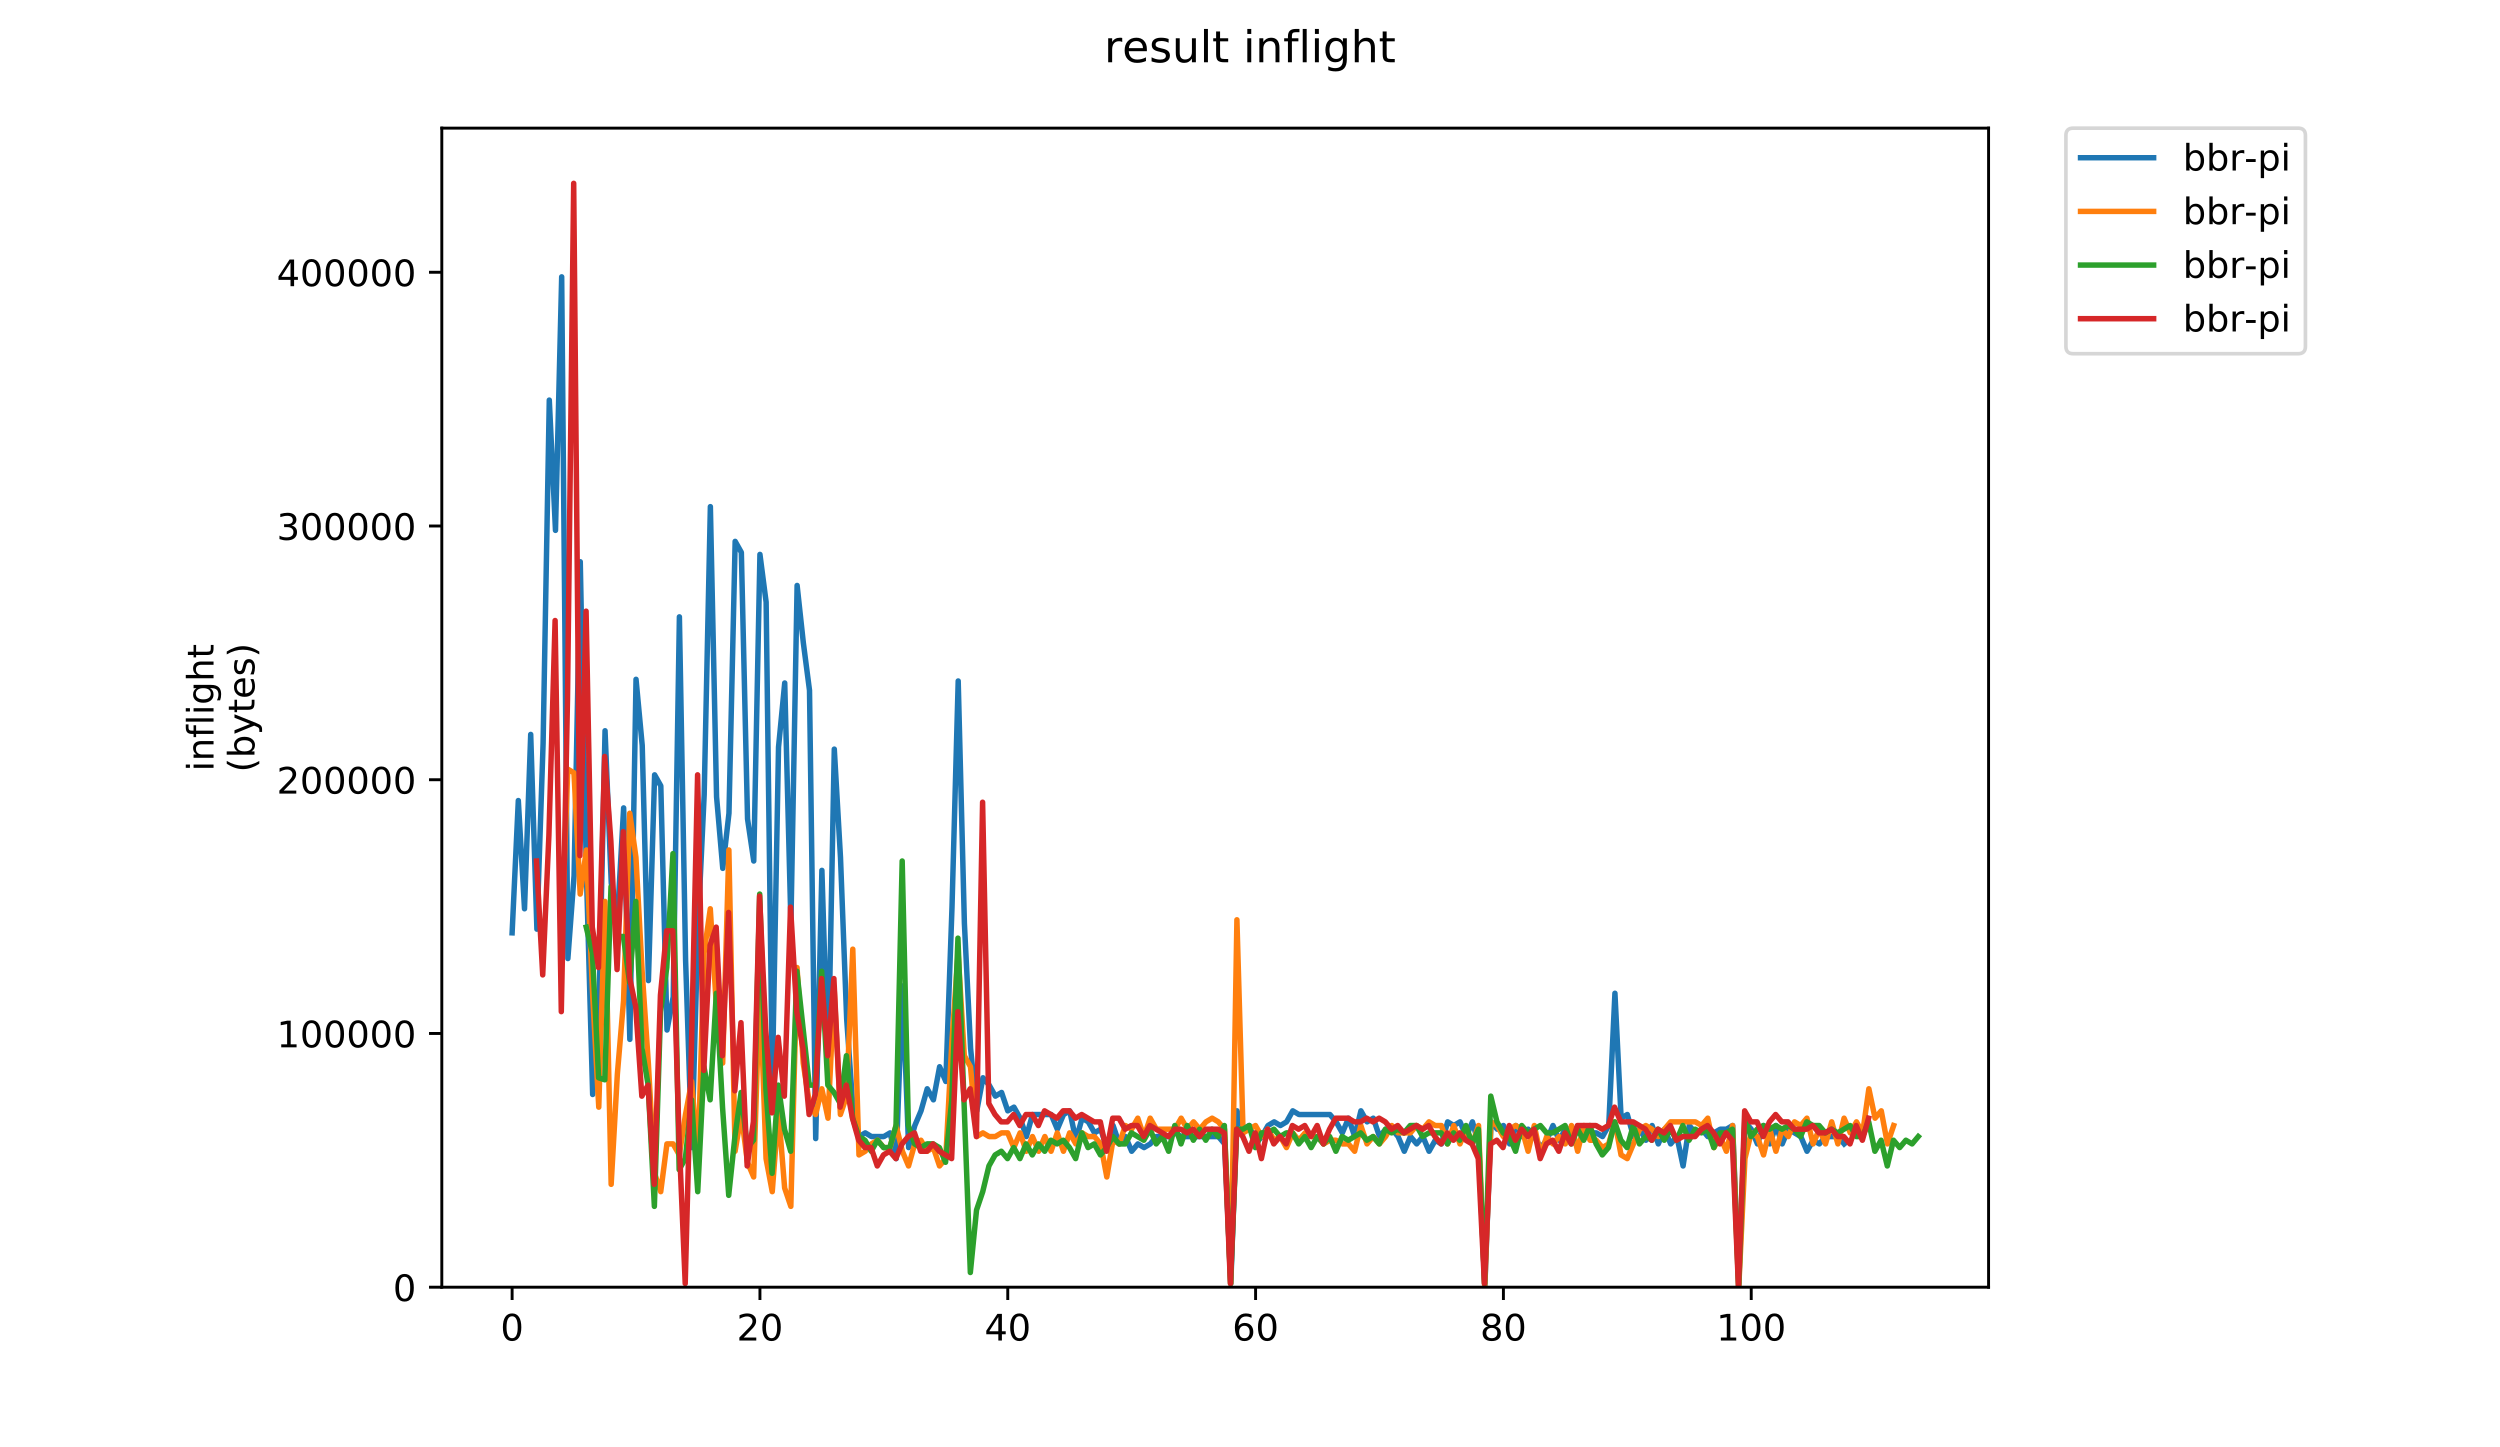<?xml version="1.0" encoding="utf-8" standalone="no"?>
<!DOCTYPE svg PUBLIC "-//W3C//DTD SVG 1.1//EN"
  "http://www.w3.org/Graphics/SVG/1.1/DTD/svg11.dtd">
<!-- Created with matplotlib (https://matplotlib.org/) -->
<svg height="396pt" version="1.1" viewBox="0 0 684 396" width="684pt" xmlns="http://www.w3.org/2000/svg" xmlns:xlink="http://www.w3.org/1999/xlink">
 <defs>
  <style type="text/css">
*{stroke-linecap:butt;stroke-linejoin:round;}
  </style>
 </defs>
 <g id="figure_1">
  <g id="patch_1">
   <path d="M 0 396 
L 684 396 
L 684 0 
L 0 0 
z
" style="fill:#ffffff;"/>
  </g>
  <g id="axes_1">
   <g id="patch_2">
    <path d="M 120.879 352.174 
L 544.074 352.174 
L 544.074 35.062 
L 120.879 35.062 
z
" style="fill:#ffffff;"/>
   </g>
   <g id="matplotlib.axis_1">
    <g id="xtick_1">
     <g id="line2d_1">
      <defs>
       <path d="M 0 0 
L 0 3.5 
" id="m3558e6fd8f" style="stroke:#000000;stroke-width:0.8;"/>
      </defs>
      <g>
       <use style="stroke:#000000;stroke-width:0.8;" x="140.115" xlink:href="#m3558e6fd8f" y="352.174"/>
      </g>
     </g>
     <g id="text_1">
      <!-- 0 -->
      <defs>
       <path d="M 31.781 66.406 
Q 24.172 66.406 20.328 58.906 
Q 16.5 51.422 16.5 36.375 
Q 16.5 21.391 20.328 13.891 
Q 24.172 6.391 31.781 6.391 
Q 39.453 6.391 43.281 13.891 
Q 47.125 21.391 47.125 36.375 
Q 47.125 51.422 43.281 58.906 
Q 39.453 66.406 31.781 66.406 
z
M 31.781 74.219 
Q 44.047 74.219 50.516 64.516 
Q 56.984 54.828 56.984 36.375 
Q 56.984 17.969 50.516 8.266 
Q 44.047 -1.422 31.781 -1.422 
Q 19.531 -1.422 13.062 8.266 
Q 6.594 17.969 6.594 36.375 
Q 6.594 54.828 13.062 64.516 
Q 19.531 74.219 31.781 74.219 
z
" id="DejaVuSans-48"/>
      </defs>
      <g transform="translate(136.933 366.773)scale(0.1 -0.1)">
       <use xlink:href="#DejaVuSans-48"/>
      </g>
     </g>
    </g>
    <g id="xtick_2">
     <g id="line2d_2">
      <g>
       <use style="stroke:#000000;stroke-width:0.8;" x="207.919" xlink:href="#m3558e6fd8f" y="352.174"/>
      </g>
     </g>
     <g id="text_2">
      <!-- 20 -->
      <defs>
       <path d="M 19.188 8.297 
L 53.609 8.297 
L 53.609 0 
L 7.328 0 
L 7.328 8.297 
Q 12.938 14.109 22.625 23.891 
Q 32.328 33.688 34.812 36.531 
Q 39.547 41.844 41.422 45.531 
Q 43.312 49.219 43.312 52.781 
Q 43.312 58.594 39.234 62.25 
Q 35.156 65.922 28.609 65.922 
Q 23.969 65.922 18.812 64.312 
Q 13.672 62.703 7.812 59.422 
L 7.812 69.391 
Q 13.766 71.781 18.938 73 
Q 24.125 74.219 28.422 74.219 
Q 39.75 74.219 46.484 68.547 
Q 53.219 62.891 53.219 53.422 
Q 53.219 48.922 51.531 44.891 
Q 49.859 40.875 45.406 35.406 
Q 44.188 33.984 37.641 27.219 
Q 31.109 20.453 19.188 8.297 
z
" id="DejaVuSans-50"/>
      </defs>
      <g transform="translate(201.557 366.773)scale(0.1 -0.1)">
       <use xlink:href="#DejaVuSans-50"/>
       <use x="63.623" xlink:href="#DejaVuSans-48"/>
      </g>
     </g>
    </g>
    <g id="xtick_3">
     <g id="line2d_3">
      <g>
       <use style="stroke:#000000;stroke-width:0.8;" x="275.724" xlink:href="#m3558e6fd8f" y="352.174"/>
      </g>
     </g>
     <g id="text_3">
      <!-- 40 -->
      <defs>
       <path d="M 37.797 64.312 
L 12.891 25.391 
L 37.797 25.391 
z
M 35.203 72.906 
L 47.609 72.906 
L 47.609 25.391 
L 58.016 25.391 
L 58.016 17.188 
L 47.609 17.188 
L 47.609 0 
L 37.797 0 
L 37.797 17.188 
L 4.891 17.188 
L 4.891 26.703 
z
" id="DejaVuSans-52"/>
      </defs>
      <g transform="translate(269.361 366.773)scale(0.1 -0.1)">
       <use xlink:href="#DejaVuSans-52"/>
       <use x="63.623" xlink:href="#DejaVuSans-48"/>
      </g>
     </g>
    </g>
    <g id="xtick_4">
     <g id="line2d_4">
      <g>
       <use style="stroke:#000000;stroke-width:0.8;" x="343.528" xlink:href="#m3558e6fd8f" y="352.174"/>
      </g>
     </g>
     <g id="text_4">
      <!-- 60 -->
      <defs>
       <path d="M 33.016 40.375 
Q 26.375 40.375 22.484 35.828 
Q 18.609 31.297 18.609 23.391 
Q 18.609 15.531 22.484 10.953 
Q 26.375 6.391 33.016 6.391 
Q 39.656 6.391 43.531 10.953 
Q 47.406 15.531 47.406 23.391 
Q 47.406 31.297 43.531 35.828 
Q 39.656 40.375 33.016 40.375 
z
M 52.594 71.297 
L 52.594 62.312 
Q 48.875 64.062 45.094 64.984 
Q 41.312 65.922 37.594 65.922 
Q 27.828 65.922 22.672 59.328 
Q 17.531 52.734 16.797 39.406 
Q 19.672 43.656 24.016 45.922 
Q 28.375 48.188 33.594 48.188 
Q 44.578 48.188 50.953 41.516 
Q 57.328 34.859 57.328 23.391 
Q 57.328 12.156 50.688 5.359 
Q 44.047 -1.422 33.016 -1.422 
Q 20.359 -1.422 13.672 8.266 
Q 6.984 17.969 6.984 36.375 
Q 6.984 53.656 15.188 63.938 
Q 23.391 74.219 37.203 74.219 
Q 40.922 74.219 44.703 73.484 
Q 48.484 72.75 52.594 71.297 
z
" id="DejaVuSans-54"/>
      </defs>
      <g transform="translate(337.166 366.773)scale(0.1 -0.1)">
       <use xlink:href="#DejaVuSans-54"/>
       <use x="63.623" xlink:href="#DejaVuSans-48"/>
      </g>
     </g>
    </g>
    <g id="xtick_5">
     <g id="line2d_5">
      <g>
       <use style="stroke:#000000;stroke-width:0.8;" x="411.333" xlink:href="#m3558e6fd8f" y="352.174"/>
      </g>
     </g>
     <g id="text_5">
      <!-- 80 -->
      <defs>
       <path d="M 31.781 34.625 
Q 24.75 34.625 20.719 30.859 
Q 16.703 27.094 16.703 20.516 
Q 16.703 13.922 20.719 10.156 
Q 24.75 6.391 31.781 6.391 
Q 38.812 6.391 42.859 10.172 
Q 46.922 13.969 46.922 20.516 
Q 46.922 27.094 42.891 30.859 
Q 38.875 34.625 31.781 34.625 
z
M 21.922 38.812 
Q 15.578 40.375 12.031 44.719 
Q 8.5 49.078 8.5 55.328 
Q 8.5 64.062 14.719 69.141 
Q 20.953 74.219 31.781 74.219 
Q 42.672 74.219 48.875 69.141 
Q 55.078 64.062 55.078 55.328 
Q 55.078 49.078 51.531 44.719 
Q 48 40.375 41.703 38.812 
Q 48.828 37.156 52.797 32.312 
Q 56.781 27.484 56.781 20.516 
Q 56.781 9.906 50.312 4.234 
Q 43.844 -1.422 31.781 -1.422 
Q 19.734 -1.422 13.25 4.234 
Q 6.781 9.906 6.781 20.516 
Q 6.781 27.484 10.781 32.312 
Q 14.797 37.156 21.922 38.812 
z
M 18.312 54.391 
Q 18.312 48.734 21.844 45.562 
Q 25.391 42.391 31.781 42.391 
Q 38.141 42.391 41.719 45.562 
Q 45.312 48.734 45.312 54.391 
Q 45.312 60.062 41.719 63.234 
Q 38.141 66.406 31.781 66.406 
Q 25.391 66.406 21.844 63.234 
Q 18.312 60.062 18.312 54.391 
z
" id="DejaVuSans-56"/>
      </defs>
      <g transform="translate(404.97 366.773)scale(0.1 -0.1)">
       <use xlink:href="#DejaVuSans-56"/>
       <use x="63.623" xlink:href="#DejaVuSans-48"/>
      </g>
     </g>
    </g>
    <g id="xtick_6">
     <g id="line2d_6">
      <g>
       <use style="stroke:#000000;stroke-width:0.8;" x="479.137" xlink:href="#m3558e6fd8f" y="352.174"/>
      </g>
     </g>
     <g id="text_6">
      <!-- 100 -->
      <defs>
       <path d="M 12.406 8.297 
L 28.516 8.297 
L 28.516 63.922 
L 10.984 60.406 
L 10.984 69.391 
L 28.422 72.906 
L 38.281 72.906 
L 38.281 8.297 
L 54.391 8.297 
L 54.391 0 
L 12.406 0 
z
" id="DejaVuSans-49"/>
      </defs>
      <g transform="translate(469.594 366.773)scale(0.1 -0.1)">
       <use xlink:href="#DejaVuSans-49"/>
       <use x="63.623" xlink:href="#DejaVuSans-48"/>
       <use x="127.246" xlink:href="#DejaVuSans-48"/>
      </g>
     </g>
    </g>
   </g>
   <g id="matplotlib.axis_2">
    <g id="ytick_1">
     <g id="line2d_7">
      <defs>
       <path d="M 0 0 
L -3.5 0 
" id="m67be1ddb47" style="stroke:#000000;stroke-width:0.8;"/>
      </defs>
      <g>
       <use style="stroke:#000000;stroke-width:0.8;" x="120.879" xlink:href="#m67be1ddb47" y="352.174"/>
      </g>
     </g>
     <g id="text_7">
      <!-- 0 -->
      <g transform="translate(107.516 355.973)scale(0.1 -0.1)">
       <use xlink:href="#DejaVuSans-48"/>
      </g>
     </g>
    </g>
    <g id="ytick_2">
     <g id="line2d_8">
      <g>
       <use style="stroke:#000000;stroke-width:0.8;" x="120.879" xlink:href="#m67be1ddb47" y="282.755"/>
      </g>
     </g>
     <g id="text_8">
      <!-- 100000 -->
      <g transform="translate(75.704 286.554)scale(0.1 -0.1)">
       <use xlink:href="#DejaVuSans-49"/>
       <use x="63.623" xlink:href="#DejaVuSans-48"/>
       <use x="127.246" xlink:href="#DejaVuSans-48"/>
       <use x="190.869" xlink:href="#DejaVuSans-48"/>
       <use x="254.492" xlink:href="#DejaVuSans-48"/>
       <use x="318.115" xlink:href="#DejaVuSans-48"/>
      </g>
     </g>
    </g>
    <g id="ytick_3">
     <g id="line2d_9">
      <g>
       <use style="stroke:#000000;stroke-width:0.8;" x="120.879" xlink:href="#m67be1ddb47" y="213.336"/>
      </g>
     </g>
     <g id="text_9">
      <!-- 200000 -->
      <g transform="translate(75.704 217.136)scale(0.1 -0.1)">
       <use xlink:href="#DejaVuSans-50"/>
       <use x="63.623" xlink:href="#DejaVuSans-48"/>
       <use x="127.246" xlink:href="#DejaVuSans-48"/>
       <use x="190.869" xlink:href="#DejaVuSans-48"/>
       <use x="254.492" xlink:href="#DejaVuSans-48"/>
       <use x="318.115" xlink:href="#DejaVuSans-48"/>
      </g>
     </g>
    </g>
    <g id="ytick_4">
     <g id="line2d_10">
      <g>
       <use style="stroke:#000000;stroke-width:0.8;" x="120.879" xlink:href="#m67be1ddb47" y="143.917"/>
      </g>
     </g>
     <g id="text_10">
      <!-- 300000 -->
      <defs>
       <path d="M 40.578 39.312 
Q 47.656 37.797 51.625 33 
Q 55.609 28.219 55.609 21.188 
Q 55.609 10.406 48.188 4.484 
Q 40.766 -1.422 27.094 -1.422 
Q 22.516 -1.422 17.656 -0.516 
Q 12.797 0.391 7.625 2.203 
L 7.625 11.719 
Q 11.719 9.328 16.594 8.109 
Q 21.484 6.891 26.812 6.891 
Q 36.078 6.891 40.938 10.547 
Q 45.797 14.203 45.797 21.188 
Q 45.797 27.641 41.281 31.266 
Q 36.766 34.906 28.719 34.906 
L 20.219 34.906 
L 20.219 43.016 
L 29.109 43.016 
Q 36.375 43.016 40.234 45.922 
Q 44.094 48.828 44.094 54.297 
Q 44.094 59.906 40.109 62.906 
Q 36.141 65.922 28.719 65.922 
Q 24.656 65.922 20.016 65.031 
Q 15.375 64.156 9.812 62.312 
L 9.812 71.094 
Q 15.438 72.656 20.344 73.438 
Q 25.25 74.219 29.594 74.219 
Q 40.828 74.219 47.359 69.109 
Q 53.906 64.016 53.906 55.328 
Q 53.906 49.266 50.438 45.094 
Q 46.969 40.922 40.578 39.312 
z
" id="DejaVuSans-51"/>
      </defs>
      <g transform="translate(75.704 147.717)scale(0.1 -0.1)">
       <use xlink:href="#DejaVuSans-51"/>
       <use x="63.623" xlink:href="#DejaVuSans-48"/>
       <use x="127.246" xlink:href="#DejaVuSans-48"/>
       <use x="190.869" xlink:href="#DejaVuSans-48"/>
       <use x="254.492" xlink:href="#DejaVuSans-48"/>
       <use x="318.115" xlink:href="#DejaVuSans-48"/>
      </g>
     </g>
    </g>
    <g id="ytick_5">
     <g id="line2d_11">
      <g>
       <use style="stroke:#000000;stroke-width:0.8;" x="120.879" xlink:href="#m67be1ddb47" y="74.499"/>
      </g>
     </g>
     <g id="text_11">
      <!-- 400000 -->
      <g transform="translate(75.704 78.298)scale(0.1 -0.1)">
       <use xlink:href="#DejaVuSans-52"/>
       <use x="63.623" xlink:href="#DejaVuSans-48"/>
       <use x="127.246" xlink:href="#DejaVuSans-48"/>
       <use x="190.869" xlink:href="#DejaVuSans-48"/>
       <use x="254.492" xlink:href="#DejaVuSans-48"/>
       <use x="318.115" xlink:href="#DejaVuSans-48"/>
      </g>
     </g>
    </g>
    <g id="text_12">
     <!-- inflight -->
     <defs>
      <path d="M 9.422 54.688 
L 18.406 54.688 
L 18.406 0 
L 9.422 0 
z
M 9.422 75.984 
L 18.406 75.984 
L 18.406 64.594 
L 9.422 64.594 
z
" id="DejaVuSans-105"/>
      <path d="M 54.891 33.016 
L 54.891 0 
L 45.906 0 
L 45.906 32.719 
Q 45.906 40.484 42.875 44.328 
Q 39.844 48.188 33.797 48.188 
Q 26.516 48.188 22.312 43.547 
Q 18.109 38.922 18.109 30.906 
L 18.109 0 
L 9.078 0 
L 9.078 54.688 
L 18.109 54.688 
L 18.109 46.188 
Q 21.344 51.125 25.703 53.562 
Q 30.078 56 35.797 56 
Q 45.219 56 50.047 50.172 
Q 54.891 44.344 54.891 33.016 
z
" id="DejaVuSans-110"/>
      <path d="M 37.109 75.984 
L 37.109 68.5 
L 28.516 68.5 
Q 23.688 68.5 21.797 66.547 
Q 19.922 64.594 19.922 59.516 
L 19.922 54.688 
L 34.719 54.688 
L 34.719 47.703 
L 19.922 47.703 
L 19.922 0 
L 10.891 0 
L 10.891 47.703 
L 2.297 47.703 
L 2.297 54.688 
L 10.891 54.688 
L 10.891 58.5 
Q 10.891 67.625 15.141 71.797 
Q 19.391 75.984 28.609 75.984 
z
" id="DejaVuSans-102"/>
      <path d="M 9.422 75.984 
L 18.406 75.984 
L 18.406 0 
L 9.422 0 
z
" id="DejaVuSans-108"/>
      <path d="M 45.406 27.984 
Q 45.406 37.75 41.375 43.109 
Q 37.359 48.484 30.078 48.484 
Q 22.859 48.484 18.828 43.109 
Q 14.797 37.75 14.797 27.984 
Q 14.797 18.266 18.828 12.891 
Q 22.859 7.516 30.078 7.516 
Q 37.359 7.516 41.375 12.891 
Q 45.406 18.266 45.406 27.984 
z
M 54.391 6.781 
Q 54.391 -7.172 48.188 -13.984 
Q 42 -20.797 29.203 -20.797 
Q 24.469 -20.797 20.266 -20.094 
Q 16.062 -19.391 12.109 -17.922 
L 12.109 -9.188 
Q 16.062 -11.328 19.922 -12.344 
Q 23.781 -13.375 27.781 -13.375 
Q 36.625 -13.375 41.016 -8.766 
Q 45.406 -4.156 45.406 5.172 
L 45.406 9.625 
Q 42.625 4.781 38.281 2.391 
Q 33.938 0 27.875 0 
Q 17.828 0 11.672 7.656 
Q 5.516 15.328 5.516 27.984 
Q 5.516 40.672 11.672 48.328 
Q 17.828 56 27.875 56 
Q 33.938 56 38.281 53.609 
Q 42.625 51.219 45.406 46.391 
L 45.406 54.688 
L 54.391 54.688 
z
" id="DejaVuSans-103"/>
      <path d="M 54.891 33.016 
L 54.891 0 
L 45.906 0 
L 45.906 32.719 
Q 45.906 40.484 42.875 44.328 
Q 39.844 48.188 33.797 48.188 
Q 26.516 48.188 22.312 43.547 
Q 18.109 38.922 18.109 30.906 
L 18.109 0 
L 9.078 0 
L 9.078 75.984 
L 18.109 75.984 
L 18.109 46.188 
Q 21.344 51.125 25.703 53.562 
Q 30.078 56 35.797 56 
Q 45.219 56 50.047 50.172 
Q 54.891 44.344 54.891 33.016 
z
" id="DejaVuSans-104"/>
      <path d="M 18.312 70.219 
L 18.312 54.688 
L 36.812 54.688 
L 36.812 47.703 
L 18.312 47.703 
L 18.312 18.016 
Q 18.312 11.328 20.141 9.422 
Q 21.969 7.516 27.594 7.516 
L 36.812 7.516 
L 36.812 0 
L 27.594 0 
Q 17.188 0 13.234 3.875 
Q 9.281 7.766 9.281 18.016 
L 9.281 47.703 
L 2.688 47.703 
L 2.688 54.688 
L 9.281 54.688 
L 9.281 70.219 
z
" id="DejaVuSans-116"/>
     </defs>
     <g transform="translate(58.426 211.018)rotate(-90)scale(0.1 -0.1)">
      <use xlink:href="#DejaVuSans-105"/>
      <use x="27.783" xlink:href="#DejaVuSans-110"/>
      <use x="91.162" xlink:href="#DejaVuSans-102"/>
      <use x="126.367" xlink:href="#DejaVuSans-108"/>
      <use x="154.15" xlink:href="#DejaVuSans-105"/>
      <use x="181.934" xlink:href="#DejaVuSans-103"/>
      <use x="245.41" xlink:href="#DejaVuSans-104"/>
      <use x="308.789" xlink:href="#DejaVuSans-116"/>
     </g>
     <!-- (bytes) -->
     <defs>
      <path d="M 31 75.875 
Q 24.469 64.656 21.281 53.656 
Q 18.109 42.672 18.109 31.391 
Q 18.109 20.125 21.312 9.062 
Q 24.516 -2 31 -13.188 
L 23.188 -13.188 
Q 15.875 -1.703 12.234 9.375 
Q 8.594 20.453 8.594 31.391 
Q 8.594 42.281 12.203 53.312 
Q 15.828 64.359 23.188 75.875 
z
" id="DejaVuSans-40"/>
      <path d="M 48.688 27.297 
Q 48.688 37.203 44.609 42.844 
Q 40.531 48.484 33.406 48.484 
Q 26.266 48.484 22.188 42.844 
Q 18.109 37.203 18.109 27.297 
Q 18.109 17.391 22.188 11.75 
Q 26.266 6.109 33.406 6.109 
Q 40.531 6.109 44.609 11.75 
Q 48.688 17.391 48.688 27.297 
z
M 18.109 46.391 
Q 20.953 51.266 25.266 53.625 
Q 29.594 56 35.594 56 
Q 45.562 56 51.781 48.094 
Q 58.016 40.188 58.016 27.297 
Q 58.016 14.406 51.781 6.484 
Q 45.562 -1.422 35.594 -1.422 
Q 29.594 -1.422 25.266 0.953 
Q 20.953 3.328 18.109 8.203 
L 18.109 0 
L 9.078 0 
L 9.078 75.984 
L 18.109 75.984 
z
" id="DejaVuSans-98"/>
      <path d="M 32.172 -5.078 
Q 28.375 -14.844 24.75 -17.812 
Q 21.141 -20.797 15.094 -20.797 
L 7.906 -20.797 
L 7.906 -13.281 
L 13.188 -13.281 
Q 16.891 -13.281 18.938 -11.516 
Q 21 -9.766 23.484 -3.219 
L 25.094 0.875 
L 2.984 54.688 
L 12.5 54.688 
L 29.594 11.922 
L 46.688 54.688 
L 56.203 54.688 
z
" id="DejaVuSans-121"/>
      <path d="M 56.203 29.594 
L 56.203 25.203 
L 14.891 25.203 
Q 15.484 15.922 20.484 11.062 
Q 25.484 6.203 34.422 6.203 
Q 39.594 6.203 44.453 7.469 
Q 49.312 8.734 54.109 11.281 
L 54.109 2.781 
Q 49.266 0.734 44.188 -0.344 
Q 39.109 -1.422 33.891 -1.422 
Q 20.797 -1.422 13.156 6.188 
Q 5.516 13.812 5.516 26.812 
Q 5.516 40.234 12.766 48.109 
Q 20.016 56 32.328 56 
Q 43.359 56 49.781 48.891 
Q 56.203 41.797 56.203 29.594 
z
M 47.219 32.234 
Q 47.125 39.594 43.094 43.984 
Q 39.062 48.391 32.422 48.391 
Q 24.906 48.391 20.391 44.141 
Q 15.875 39.891 15.188 32.172 
z
" id="DejaVuSans-101"/>
      <path d="M 44.281 53.078 
L 44.281 44.578 
Q 40.484 46.531 36.375 47.5 
Q 32.281 48.484 27.875 48.484 
Q 21.188 48.484 17.844 46.438 
Q 14.5 44.391 14.5 40.281 
Q 14.5 37.156 16.891 35.375 
Q 19.281 33.594 26.516 31.984 
L 29.594 31.297 
Q 39.156 29.25 43.188 25.516 
Q 47.219 21.781 47.219 15.094 
Q 47.219 7.469 41.188 3.016 
Q 35.156 -1.422 24.609 -1.422 
Q 20.219 -1.422 15.453 -0.562 
Q 10.688 0.297 5.422 2 
L 5.422 11.281 
Q 10.406 8.688 15.234 7.391 
Q 20.062 6.109 24.812 6.109 
Q 31.156 6.109 34.562 8.281 
Q 37.984 10.453 37.984 14.406 
Q 37.984 18.062 35.516 20.016 
Q 33.062 21.969 24.703 23.781 
L 21.578 24.516 
Q 13.234 26.266 9.516 29.906 
Q 5.812 33.547 5.812 39.891 
Q 5.812 47.609 11.281 51.797 
Q 16.75 56 26.812 56 
Q 31.781 56 36.172 55.266 
Q 40.578 54.547 44.281 53.078 
z
" id="DejaVuSans-115"/>
      <path d="M 8.016 75.875 
L 15.828 75.875 
Q 23.141 64.359 26.781 53.312 
Q 30.422 42.281 30.422 31.391 
Q 30.422 20.453 26.781 9.375 
Q 23.141 -1.703 15.828 -13.188 
L 8.016 -13.188 
Q 14.5 -2 17.703 9.062 
Q 20.906 20.125 20.906 31.391 
Q 20.906 42.672 17.703 53.656 
Q 14.5 64.656 8.016 75.875 
z
" id="DejaVuSans-41"/>
     </defs>
     <g transform="translate(69.624 211.295)rotate(-90)scale(0.1 -0.1)">
      <use xlink:href="#DejaVuSans-40"/>
      <use x="39.014" xlink:href="#DejaVuSans-98"/>
      <use x="102.49" xlink:href="#DejaVuSans-121"/>
      <use x="161.67" xlink:href="#DejaVuSans-116"/>
      <use x="200.879" xlink:href="#DejaVuSans-101"/>
      <use x="262.402" xlink:href="#DejaVuSans-115"/>
      <use x="314.502" xlink:href="#DejaVuSans-41"/>
     </g>
    </g>
   </g>
   <g id="line2d_12">
    <path clip-path="url(#p1af9e7d819)" d="M 140.115 255.221 
L 141.81 219.034 
L 143.505 248.64 
L 145.2 200.941 
L 146.895 254.216 
L 148.59 203.407 
L 150.285 109.469 
L 151.981 145.106 
L 153.676 75.748 
L 155.371 262.257 
L 157.066 239.593 
L 158.761 153.697 
L 160.456 239.593 
L 162.151 299.449 
L 163.846 277.335 
L 165.541 199.936 
L 167.237 241.604 
L 168.932 251.2 
L 170.627 221.045 
L 172.322 284.371 
L 174.017 185.863 
L 175.712 203.956 
L 177.407 268.288 
L 179.102 211.998 
L 180.797 215.014 
L 182.493 281.811 
L 184.188 272.764 
L 185.883 168.775 
L 187.578 262.713 
L 189.273 313.977 
L 190.968 253.666 
L 192.663 217.479 
L 194.358 138.619 
L 196.053 218.029 
L 197.749 237.583 
L 199.444 222.505 
L 201.139 148.121 
L 202.834 151.137 
L 204.529 224.06 
L 206.224 235.573 
L 207.919 151.687 
L 209.614 164.754 
L 211.31 295.884 
L 213.005 204.412 
L 214.7 186.868 
L 216.395 252.661 
L 218.09 160.184 
L 219.785 175.811 
L 221.48 188.879 
L 223.175 311.511 
L 224.87 238.133 
L 226.566 292.868 
L 228.261 204.962 
L 229.956 234.567 
L 231.651 278.796 
L 233.346 302.92 
L 235.041 310.962 
L 236.736 309.956 
L 238.431 310.962 
L 241.822 310.962 
L 243.517 309.956 
L 245.212 316.993 
L 246.907 269.749 
L 248.602 313.977 
L 250.297 307.946 
L 251.992 303.925 
L 253.687 297.894 
L 255.382 300.91 
L 257.078 291.863 
L 258.773 295.884 
L 260.468 248.185 
L 262.163 186.319 
L 263.858 252.661 
L 265.553 286.837 
L 267.248 303.925 
L 268.943 294.879 
L 270.639 296.889 
L 272.334 299.905 
L 274.029 298.899 
L 275.724 303.925 
L 277.419 302.92 
L 279.114 305.936 
L 280.809 310.962 
L 282.504 304.93 
L 287.59 304.93 
L 289.285 308.951 
L 290.98 304.93 
L 292.675 303.925 
L 294.37 311.967 
L 296.065 305.936 
L 297.76 306.941 
L 299.455 309.956 
L 301.151 308.951 
L 302.846 313.977 
L 304.541 307.946 
L 306.236 312.972 
L 307.931 310.962 
L 309.626 314.982 
L 311.321 312.972 
L 313.016 313.977 
L 314.711 312.972 
L 316.407 310.962 
L 319.797 310.962 
L 321.492 309.956 
L 323.187 310.962 
L 333.358 310.962 
L 335.053 312.972 
L 336.748 351.169 
L 338.443 303.925 
L 340.138 308.951 
L 341.833 307.946 
L 343.528 312.972 
L 345.224 310.962 
L 346.919 307.946 
L 348.614 306.941 
L 350.309 307.946 
L 352.004 306.941 
L 353.699 303.925 
L 355.394 304.93 
L 363.87 304.93 
L 365.565 306.941 
L 367.26 309.956 
L 368.955 305.936 
L 370.65 310.962 
L 372.345 303.925 
L 374.04 306.941 
L 375.736 305.936 
L 377.431 310.962 
L 379.126 308.951 
L 380.821 308.951 
L 382.516 310.962 
L 384.211 314.982 
L 385.906 310.962 
L 387.601 312.972 
L 389.296 310.962 
L 390.992 314.982 
L 392.687 311.967 
L 394.382 312.972 
L 396.077 306.941 
L 397.772 307.946 
L 399.467 306.941 
L 401.162 310.962 
L 402.857 306.941 
L 404.552 312.972 
L 406.248 352.174 
L 407.943 306.941 
L 409.638 308.951 
L 411.333 307.946 
L 413.028 312.972 
L 414.723 307.946 
L 416.418 310.962 
L 418.113 308.951 
L 419.809 310.962 
L 421.504 313.977 
L 423.199 311.967 
L 424.894 307.946 
L 426.589 311.967 
L 428.284 308.951 
L 433.369 308.951 
L 435.065 309.956 
L 436.76 309.956 
L 438.455 310.962 
L 440.15 307.946 
L 441.845 271.759 
L 443.54 305.936 
L 445.235 304.93 
L 446.93 310.962 
L 448.625 308.951 
L 450.321 311.967 
L 452.016 307.946 
L 453.711 312.972 
L 455.406 308.951 
L 457.101 312.972 
L 458.796 310.962 
L 460.491 319.003 
L 462.186 307.946 
L 463.881 309.956 
L 465.577 308.951 
L 467.272 310.962 
L 470.662 308.951 
L 472.357 308.951 
L 474.052 307.946 
L 475.747 351.169 
L 477.442 306.941 
L 479.137 308.951 
L 480.833 312.972 
L 482.528 307.946 
L 484.223 312.972 
L 485.918 307.946 
L 487.613 312.972 
L 489.308 308.951 
L 492.698 310.962 
L 494.394 314.982 
L 496.089 311.967 
L 497.784 312.972 
L 499.479 310.962 
L 502.869 310.962 
L 504.564 312.972 
L 504.564 312.972 
" style="fill:none;stroke:#1f77b4;stroke-linecap:square;stroke-width:1.5;"/>
   </g>
   <g id="line2d_13">
    <path clip-path="url(#p1af9e7d819)" d="M 153.652 257.231 
L 155.347 210.443 
L 157.042 211.448 
L 158.737 244.619 
L 160.432 232.557 
L 162.127 271.759 
L 163.823 302.92 
L 165.518 246.63 
L 167.213 324.029 
L 168.908 293.873 
L 170.603 273.77 
L 172.298 222.505 
L 173.993 234.567 
L 175.688 265.728 
L 177.384 290.858 
L 179.079 321.013 
L 180.774 326.039 
L 182.469 312.972 
L 184.164 312.972 
L 185.859 315.987 
L 187.554 304.93 
L 189.249 295.884 
L 190.944 317.998 
L 192.64 260.702 
L 194.335 248.64 
L 196.03 275.78 
L 197.725 290.858 
L 199.42 232.557 
L 201.115 314.982 
L 202.81 304.93 
L 204.505 317.998 
L 206.2 322.019 
L 207.896 268.744 
L 209.591 316.993 
L 211.286 326.039 
L 212.981 303.925 
L 214.676 325.034 
L 216.371 330.06 
L 218.066 264.723 
L 219.761 290.858 
L 221.456 301.915 
L 223.152 304.93 
L 224.847 297.894 
L 226.542 305.936 
L 228.237 270.754 
L 229.932 304.93 
L 231.627 299.905 
L 233.322 259.697 
L 235.017 315.987 
L 236.712 314.982 
L 238.408 312.972 
L 240.103 311.967 
L 241.798 313.977 
L 243.493 313.977 
L 245.188 307.946 
L 246.883 314.982 
L 248.578 319.003 
L 250.273 312.972 
L 251.969 311.967 
L 253.664 314.982 
L 255.359 313.977 
L 257.054 319.003 
L 258.749 316.993 
L 260.444 284.827 
L 262.139 260.702 
L 263.834 288.847 
L 265.529 291.863 
L 267.225 310.962 
L 268.92 309.956 
L 270.615 310.962 
L 272.31 310.962 
L 274.005 309.956 
L 275.7 309.956 
L 277.395 313.977 
L 279.09 309.956 
L 280.785 314.982 
L 282.481 310.962 
L 284.176 314.982 
L 285.871 310.962 
L 287.566 314.982 
L 289.261 309.956 
L 290.956 314.982 
L 292.651 309.956 
L 294.346 312.972 
L 296.041 309.956 
L 297.737 310.962 
L 299.432 310.962 
L 301.127 312.972 
L 302.822 322.019 
L 304.517 311.967 
L 306.212 312.972 
L 307.907 307.946 
L 309.602 308.951 
L 311.297 305.936 
L 312.993 310.962 
L 314.688 305.936 
L 316.383 308.951 
L 321.468 308.951 
L 323.163 305.936 
L 324.858 308.951 
L 326.554 306.941 
L 328.249 308.951 
L 329.944 306.941 
L 331.639 305.936 
L 333.334 306.941 
L 335.029 308.951 
L 336.724 351.169 
L 338.419 251.656 
L 340.114 309.956 
L 343.505 307.946 
L 345.2 310.962 
L 346.895 308.951 
L 348.59 311.967 
L 350.285 310.962 
L 351.98 313.977 
L 353.675 309.956 
L 355.37 311.967 
L 357.066 309.956 
L 358.761 310.962 
L 360.456 310.962 
L 362.151 312.972 
L 363.846 311.967 
L 365.541 311.967 
L 367.236 312.972 
L 368.931 312.972 
L 370.626 314.982 
L 372.322 307.946 
L 374.017 312.972 
L 375.712 310.962 
L 377.407 312.972 
L 379.102 310.962 
L 380.797 307.946 
L 382.492 309.956 
L 385.883 309.956 
L 387.578 307.946 
L 389.273 308.951 
L 390.968 306.941 
L 392.663 307.946 
L 394.358 307.946 
L 396.053 312.972 
L 397.748 307.946 
L 399.443 312.972 
L 401.139 308.951 
L 402.834 312.972 
L 404.529 307.946 
L 406.224 352.174 
L 407.919 306.941 
L 409.614 307.946 
L 411.309 310.962 
L 413.004 308.951 
L 414.699 307.946 
L 416.395 308.951 
L 418.09 314.982 
L 419.785 307.946 
L 421.48 315.987 
L 423.175 310.962 
L 424.87 312.972 
L 426.565 310.962 
L 428.26 312.972 
L 429.955 307.946 
L 431.651 314.982 
L 433.346 307.946 
L 435.041 311.967 
L 436.736 311.967 
L 438.431 313.977 
L 440.126 312.972 
L 441.821 306.941 
L 443.516 315.987 
L 445.211 316.993 
L 448.602 308.951 
L 450.297 307.946 
L 451.992 308.951 
L 453.687 310.962 
L 457.077 306.941 
L 463.858 306.941 
L 465.553 307.946 
L 467.248 305.936 
L 468.943 313.977 
L 470.638 310.962 
L 472.333 314.982 
L 474.028 307.946 
L 475.724 352.174 
L 477.419 316.993 
L 479.114 309.956 
L 480.809 310.962 
L 482.504 315.987 
L 484.199 308.951 
L 485.894 314.982 
L 487.589 308.951 
L 489.284 310.962 
L 490.98 306.941 
L 492.675 307.946 
L 494.37 305.936 
L 496.065 312.972 
L 497.76 308.951 
L 499.455 312.972 
L 501.15 306.941 
L 502.845 312.972 
L 504.54 305.936 
L 506.236 309.956 
L 507.931 306.941 
L 509.626 309.956 
L 511.321 297.894 
L 513.016 305.936 
L 514.711 303.925 
L 516.406 312.972 
L 518.101 307.946 
L 518.101 307.946 
" style="fill:none;stroke:#ff7f0e;stroke-linecap:square;stroke-width:1.5;"/>
   </g>
   <g id="line2d_14">
    <path clip-path="url(#p1af9e7d819)" d="M 160.388 253.666 
L 162.083 260.702 
L 163.779 294.879 
L 165.474 295.428 
L 167.169 242.609 
L 168.864 256.226 
L 170.559 256.226 
L 172.254 268.744 
L 173.949 246.63 
L 175.644 286.837 
L 177.339 296.889 
L 179.035 330.06 
L 180.73 276.785 
L 182.425 264.723 
L 184.12 233.562 
L 185.815 320.008 
L 187.51 316.993 
L 189.205 300.91 
L 190.9 326.039 
L 192.595 291.863 
L 194.291 300.91 
L 195.986 271.759 
L 197.681 302.92 
L 199.376 327.045 
L 201.071 310.962 
L 202.766 298.899 
L 204.461 313.977 
L 206.156 311.967 
L 207.851 244.619 
L 209.547 297.894 
L 211.242 321.013 
L 212.937 296.889 
L 214.632 308.951 
L 216.327 314.982 
L 218.022 265.728 
L 221.412 296.889 
L 223.108 296.889 
L 224.803 265.728 
L 226.498 296.889 
L 228.193 298.899 
L 229.888 301.915 
L 231.583 288.847 
L 233.278 305.936 
L 234.973 310.962 
L 236.668 311.967 
L 238.364 314.982 
L 240.059 311.967 
L 241.754 313.977 
L 243.449 313.977 
L 245.144 307.946 
L 246.839 235.573 
L 248.534 307.946 
L 250.229 312.972 
L 251.924 313.977 
L 253.62 312.972 
L 255.315 312.972 
L 257.01 313.977 
L 258.705 317.998 
L 260.4 300.91 
L 262.095 256.682 
L 265.485 348.153 
L 267.18 331.065 
L 268.876 326.039 
L 270.571 319.003 
L 272.266 315.987 
L 273.961 314.982 
L 275.656 316.993 
L 277.351 313.977 
L 279.046 316.993 
L 280.741 312.972 
L 282.436 315.987 
L 284.132 312.972 
L 285.827 314.982 
L 287.522 311.967 
L 289.217 312.972 
L 290.912 311.967 
L 292.607 313.977 
L 294.302 316.993 
L 295.997 309.956 
L 297.693 313.977 
L 299.388 312.972 
L 301.083 315.987 
L 302.778 313.977 
L 304.473 310.962 
L 306.168 312.972 
L 307.863 312.972 
L 309.558 309.956 
L 312.949 311.967 
L 314.644 308.951 
L 316.339 312.972 
L 318.034 310.962 
L 319.729 314.982 
L 321.424 307.946 
L 323.119 312.972 
L 324.814 307.946 
L 326.509 311.967 
L 328.205 308.951 
L 329.9 311.967 
L 331.595 308.951 
L 333.29 310.962 
L 334.985 307.946 
L 336.68 351.169 
L 338.375 308.951 
L 340.07 308.951 
L 341.765 307.946 
L 343.461 313.977 
L 345.156 309.956 
L 346.851 309.956 
L 348.546 308.951 
L 350.241 310.962 
L 351.936 309.956 
L 353.631 309.956 
L 355.326 312.972 
L 357.021 310.962 
L 358.717 313.977 
L 360.412 310.962 
L 362.107 312.972 
L 363.802 310.962 
L 365.497 314.982 
L 367.192 310.962 
L 368.887 311.967 
L 372.278 309.956 
L 373.973 311.967 
L 375.668 310.962 
L 377.363 312.972 
L 379.058 308.951 
L 380.753 309.956 
L 382.448 308.951 
L 384.143 309.956 
L 385.838 307.946 
L 387.534 307.946 
L 389.229 310.962 
L 390.924 309.956 
L 394.314 309.956 
L 396.009 312.972 
L 397.704 309.956 
L 399.399 311.967 
L 401.094 307.946 
L 402.79 312.972 
L 404.485 308.951 
L 406.18 351.169 
L 407.875 299.905 
L 409.57 306.941 
L 411.265 309.956 
L 412.96 310.962 
L 414.655 314.982 
L 416.35 307.946 
L 418.046 309.956 
L 421.436 307.946 
L 423.131 309.956 
L 424.826 309.956 
L 428.216 307.946 
L 429.911 312.972 
L 431.607 308.951 
L 433.302 311.967 
L 434.997 307.946 
L 436.692 312.972 
L 438.387 315.987 
L 440.082 313.977 
L 441.777 306.941 
L 443.472 311.967 
L 445.167 313.977 
L 446.863 307.946 
L 448.558 312.972 
L 450.253 310.962 
L 451.948 311.967 
L 453.643 308.951 
L 455.338 311.967 
L 457.033 308.951 
L 458.728 311.967 
L 460.423 307.946 
L 462.119 311.967 
L 463.814 308.951 
L 465.509 309.956 
L 467.204 308.951 
L 468.899 313.977 
L 470.594 309.956 
L 472.289 309.956 
L 473.984 308.951 
L 475.679 352.174 
L 477.375 305.936 
L 479.07 310.962 
L 480.765 308.951 
L 482.46 307.946 
L 484.155 308.951 
L 485.85 307.946 
L 487.545 308.951 
L 489.24 307.946 
L 490.935 308.951 
L 492.631 310.962 
L 494.326 306.941 
L 496.021 307.946 
L 497.716 307.946 
L 499.411 309.956 
L 501.106 308.951 
L 502.801 309.956 
L 506.192 307.946 
L 507.887 310.962 
L 509.582 310.962 
L 511.277 306.941 
L 512.972 314.982 
L 514.667 311.967 
L 516.362 319.003 
L 518.057 311.967 
L 519.752 313.977 
L 521.448 311.967 
L 523.143 312.972 
L 524.838 310.962 
L 524.838 310.962 
" style="fill:none;stroke:#2ca02c;stroke-linecap:square;stroke-width:1.5;"/>
   </g>
   <g id="line2d_15">
    <path clip-path="url(#p1af9e7d819)" d="M 146.79 235.573 
L 148.485 266.733 
L 150.18 228.536 
L 151.875 169.78 
L 153.571 276.785 
L 155.266 191.344 
L 156.961 50.163 
L 158.656 234.112 
L 160.351 167.22 
L 162.046 253.666 
L 163.741 264.723 
L 165.436 206.972 
L 167.131 230.091 
L 168.827 265.273 
L 170.522 227.531 
L 172.217 267.283 
L 173.912 275.325 
L 175.607 299.905 
L 177.302 296.889 
L 178.997 324.029 
L 180.692 272.309 
L 182.387 254.671 
L 184.083 254.671 
L 185.778 310.962 
L 187.473 351.169 
L 189.168 286.837 
L 190.863 211.998 
L 192.558 292.868 
L 194.253 258.692 
L 195.948 253.666 
L 197.644 288.847 
L 199.339 249.645 
L 201.034 298.444 
L 202.729 279.801 
L 204.424 319.003 
L 206.119 306.941 
L 207.814 245.169 
L 209.509 281.811 
L 211.204 304.475 
L 212.9 283.822 
L 214.595 299.905 
L 216.29 248.185 
L 217.985 276.785 
L 219.68 286.837 
L 221.375 304.93 
L 223.07 299.449 
L 224.765 267.739 
L 226.46 288.847 
L 228.156 267.739 
L 229.851 302.92 
L 231.546 296.889 
L 233.241 305.936 
L 234.936 311.967 
L 236.631 313.977 
L 238.326 313.977 
L 240.021 319.003 
L 241.716 315.987 
L 243.412 314.982 
L 245.107 316.993 
L 246.802 312.972 
L 248.497 310.962 
L 250.192 309.956 
L 251.887 314.982 
L 253.582 314.982 
L 255.277 312.972 
L 256.972 314.982 
L 260.363 316.993 
L 262.058 276.785 
L 263.753 300.91 
L 265.448 297.894 
L 267.143 310.962 
L 268.838 219.49 
L 270.533 301.915 
L 272.229 304.93 
L 273.924 306.941 
L 275.619 306.941 
L 277.314 304.93 
L 279.009 307.946 
L 280.704 304.93 
L 282.399 304.93 
L 284.094 307.946 
L 285.789 303.925 
L 289.18 305.936 
L 290.875 303.925 
L 292.57 303.925 
L 294.265 305.936 
L 295.96 304.93 
L 299.35 306.941 
L 301.045 306.941 
L 302.741 314.982 
L 304.436 305.936 
L 306.131 305.936 
L 307.826 308.951 
L 309.521 307.946 
L 311.216 307.946 
L 312.911 310.962 
L 314.606 307.946 
L 319.692 310.962 
L 321.387 308.951 
L 323.082 308.951 
L 324.777 309.956 
L 326.472 308.951 
L 328.167 310.962 
L 329.862 308.951 
L 333.253 308.951 
L 334.948 309.956 
L 336.643 351.169 
L 338.338 308.951 
L 340.033 310.962 
L 341.728 314.982 
L 343.423 309.956 
L 345.118 316.993 
L 346.814 308.951 
L 348.509 312.972 
L 350.204 310.962 
L 351.899 312.972 
L 353.594 307.946 
L 355.289 308.951 
L 356.984 307.946 
L 358.679 310.962 
L 360.374 307.946 
L 362.07 312.972 
L 363.765 308.951 
L 365.46 305.936 
L 368.85 305.936 
L 370.545 306.941 
L 372.24 306.941 
L 373.935 305.936 
L 375.63 306.941 
L 377.326 305.936 
L 379.021 306.941 
L 380.716 308.951 
L 382.411 307.946 
L 384.106 309.956 
L 387.496 307.946 
L 389.191 308.951 
L 390.886 307.946 
L 392.582 310.962 
L 394.277 312.972 
L 395.972 309.956 
L 397.667 311.967 
L 399.362 309.956 
L 401.057 311.967 
L 402.752 312.972 
L 404.447 316.993 
L 406.143 351.169 
L 407.838 312.972 
L 409.533 311.967 
L 411.228 313.977 
L 412.923 307.946 
L 414.618 311.967 
L 416.313 308.951 
L 418.008 310.962 
L 419.703 308.951 
L 421.399 316.993 
L 423.094 312.972 
L 424.789 311.967 
L 426.484 314.982 
L 428.179 309.956 
L 429.874 312.972 
L 431.569 307.946 
L 436.655 307.946 
L 438.35 308.951 
L 440.045 307.946 
L 441.74 302.92 
L 443.435 306.941 
L 446.825 306.941 
L 450.215 308.951 
L 451.911 311.967 
L 453.606 308.951 
L 455.301 309.956 
L 456.996 307.946 
L 458.691 311.967 
L 460.386 310.962 
L 463.776 310.962 
L 465.471 308.951 
L 467.167 307.946 
L 468.862 309.956 
L 470.557 312.972 
L 472.252 309.956 
L 473.947 311.967 
L 475.642 352.174 
L 477.337 303.925 
L 479.032 306.941 
L 480.728 306.941 
L 482.423 310.962 
L 484.118 306.941 
L 485.813 304.93 
L 487.508 306.941 
L 489.203 306.941 
L 490.898 308.951 
L 494.288 308.951 
L 495.984 307.946 
L 497.679 309.956 
L 499.374 309.956 
L 501.069 308.951 
L 502.764 310.962 
L 504.459 310.962 
L 506.154 312.972 
L 507.849 307.946 
L 509.544 311.967 
L 511.24 305.936 
L 511.24 305.936 
" style="fill:none;stroke:#d62728;stroke-linecap:square;stroke-width:1.5;"/>
   </g>
   <g id="patch_3">
    <path d="M 120.879 352.174 
L 120.879 35.062 
" style="fill:none;stroke:#000000;stroke-linecap:square;stroke-linejoin:miter;stroke-width:0.8;"/>
   </g>
   <g id="patch_4">
    <path d="M 544.074 352.174 
L 544.074 35.062 
" style="fill:none;stroke:#000000;stroke-linecap:square;stroke-linejoin:miter;stroke-width:0.8;"/>
   </g>
   <g id="patch_5">
    <path d="M 120.879 352.174 
L 544.074 352.174 
" style="fill:none;stroke:#000000;stroke-linecap:square;stroke-linejoin:miter;stroke-width:0.8;"/>
   </g>
   <g id="patch_6">
    <path d="M 120.879 35.062 
L 544.074 35.062 
" style="fill:none;stroke:#000000;stroke-linecap:square;stroke-linejoin:miter;stroke-width:0.8;"/>
   </g>
   <g id="legend_1">
    <g id="patch_7">
     <path d="M 567.234 96.775 
L 628.766 96.775 
Q 630.766 96.775 630.766 94.775 
L 630.766 37.062 
Q 630.766 35.062 628.766 35.062 
L 567.234 35.062 
Q 565.234 35.062 565.234 37.062 
L 565.234 94.775 
Q 565.234 96.775 567.234 96.775 
z
" style="fill:#ffffff;opacity:0.8;stroke:#cccccc;stroke-linejoin:miter;"/>
    </g>
    <g id="line2d_16">
     <path d="M 569.234 43.161 
L 589.234 43.161 
" style="fill:none;stroke:#1f77b4;stroke-linecap:square;stroke-width:1.5;"/>
    </g>
    <g id="line2d_17"/>
    <g id="text_13">
     <!-- bbr-pi -->
     <defs>
      <path d="M 41.109 46.297 
Q 39.594 47.172 37.812 47.578 
Q 36.031 48 33.891 48 
Q 26.266 48 22.188 43.047 
Q 18.109 38.094 18.109 28.812 
L 18.109 0 
L 9.078 0 
L 9.078 54.688 
L 18.109 54.688 
L 18.109 46.188 
Q 20.953 51.172 25.484 53.578 
Q 30.031 56 36.531 56 
Q 37.453 56 38.578 55.875 
Q 39.703 55.766 41.062 55.516 
z
" id="DejaVuSans-114"/>
      <path d="M 4.891 31.391 
L 31.203 31.391 
L 31.203 23.391 
L 4.891 23.391 
z
" id="DejaVuSans-45"/>
      <path d="M 18.109 8.203 
L 18.109 -20.797 
L 9.078 -20.797 
L 9.078 54.688 
L 18.109 54.688 
L 18.109 46.391 
Q 20.953 51.266 25.266 53.625 
Q 29.594 56 35.594 56 
Q 45.562 56 51.781 48.094 
Q 58.016 40.188 58.016 27.297 
Q 58.016 14.406 51.781 6.484 
Q 45.562 -1.422 35.594 -1.422 
Q 29.594 -1.422 25.266 0.953 
Q 20.953 3.328 18.109 8.203 
z
M 48.688 27.297 
Q 48.688 37.203 44.609 42.844 
Q 40.531 48.484 33.406 48.484 
Q 26.266 48.484 22.188 42.844 
Q 18.109 37.203 18.109 27.297 
Q 18.109 17.391 22.188 11.75 
Q 26.266 6.109 33.406 6.109 
Q 40.531 6.109 44.609 11.75 
Q 48.688 17.391 48.688 27.297 
z
" id="DejaVuSans-112"/>
     </defs>
     <g transform="translate(597.234 46.661)scale(0.1 -0.1)">
      <use xlink:href="#DejaVuSans-98"/>
      <use x="63.477" xlink:href="#DejaVuSans-98"/>
      <use x="126.953" xlink:href="#DejaVuSans-114"/>
      <use x="167.973" xlink:href="#DejaVuSans-45"/>
      <use x="204.057" xlink:href="#DejaVuSans-112"/>
      <use x="267.533" xlink:href="#DejaVuSans-105"/>
     </g>
    </g>
    <g id="line2d_18">
     <path d="M 569.234 57.839 
L 589.234 57.839 
" style="fill:none;stroke:#ff7f0e;stroke-linecap:square;stroke-width:1.5;"/>
    </g>
    <g id="line2d_19"/>
    <g id="text_14">
     <!-- bbr-pi -->
     <g transform="translate(597.234 61.339)scale(0.1 -0.1)">
      <use xlink:href="#DejaVuSans-98"/>
      <use x="63.477" xlink:href="#DejaVuSans-98"/>
      <use x="126.953" xlink:href="#DejaVuSans-114"/>
      <use x="167.973" xlink:href="#DejaVuSans-45"/>
      <use x="204.057" xlink:href="#DejaVuSans-112"/>
      <use x="267.533" xlink:href="#DejaVuSans-105"/>
     </g>
    </g>
    <g id="line2d_20">
     <path d="M 569.234 72.517 
L 589.234 72.517 
" style="fill:none;stroke:#2ca02c;stroke-linecap:square;stroke-width:1.5;"/>
    </g>
    <g id="line2d_21"/>
    <g id="text_15">
     <!-- bbr-pi -->
     <g transform="translate(597.234 76.017)scale(0.1 -0.1)">
      <use xlink:href="#DejaVuSans-98"/>
      <use x="63.477" xlink:href="#DejaVuSans-98"/>
      <use x="126.953" xlink:href="#DejaVuSans-114"/>
      <use x="167.973" xlink:href="#DejaVuSans-45"/>
      <use x="204.057" xlink:href="#DejaVuSans-112"/>
      <use x="267.533" xlink:href="#DejaVuSans-105"/>
     </g>
    </g>
    <g id="line2d_22">
     <path d="M 569.234 87.195 
L 589.234 87.195 
" style="fill:none;stroke:#d62728;stroke-linecap:square;stroke-width:1.5;"/>
    </g>
    <g id="line2d_23"/>
    <g id="text_16">
     <!-- bbr-pi -->
     <g transform="translate(597.234 90.695)scale(0.1 -0.1)">
      <use xlink:href="#DejaVuSans-98"/>
      <use x="63.477" xlink:href="#DejaVuSans-98"/>
      <use x="126.953" xlink:href="#DejaVuSans-114"/>
      <use x="167.973" xlink:href="#DejaVuSans-45"/>
      <use x="204.057" xlink:href="#DejaVuSans-112"/>
      <use x="267.533" xlink:href="#DejaVuSans-105"/>
     </g>
    </g>
   </g>
  </g>
  <g id="text_17">
   <!-- result inflight -->
   <defs>
    <path d="M 8.5 21.578 
L 8.5 54.688 
L 17.484 54.688 
L 17.484 21.922 
Q 17.484 14.156 20.5 10.266 
Q 23.531 6.391 29.594 6.391 
Q 36.859 6.391 41.078 11.031 
Q 45.312 15.672 45.312 23.688 
L 45.312 54.688 
L 54.297 54.688 
L 54.297 0 
L 45.312 0 
L 45.312 8.406 
Q 42.047 3.422 37.719 1 
Q 33.406 -1.422 27.688 -1.422 
Q 18.266 -1.422 13.375 4.438 
Q 8.5 10.297 8.5 21.578 
z
M 31.109 56 
z
" id="DejaVuSans-117"/>
    <path id="DejaVuSans-32"/>
   </defs>
   <g transform="translate(302.11 17.038)scale(0.12 -0.12)">
    <use xlink:href="#DejaVuSans-114"/>
    <use x="41.082" xlink:href="#DejaVuSans-101"/>
    <use x="102.605" xlink:href="#DejaVuSans-115"/>
    <use x="154.705" xlink:href="#DejaVuSans-117"/>
    <use x="218.084" xlink:href="#DejaVuSans-108"/>
    <use x="245.867" xlink:href="#DejaVuSans-116"/>
    <use x="285.076" xlink:href="#DejaVuSans-32"/>
    <use x="316.863" xlink:href="#DejaVuSans-105"/>
    <use x="344.646" xlink:href="#DejaVuSans-110"/>
    <use x="408.025" xlink:href="#DejaVuSans-102"/>
    <use x="443.23" xlink:href="#DejaVuSans-108"/>
    <use x="471.014" xlink:href="#DejaVuSans-105"/>
    <use x="498.797" xlink:href="#DejaVuSans-103"/>
    <use x="562.273" xlink:href="#DejaVuSans-104"/>
    <use x="625.652" xlink:href="#DejaVuSans-116"/>
   </g>
  </g>
 </g>
 <defs>
  <clipPath id="p1af9e7d819">
   <rect height="317.112" width="423.195" x="120.879" y="35.062"/>
  </clipPath>
 </defs>
</svg>
